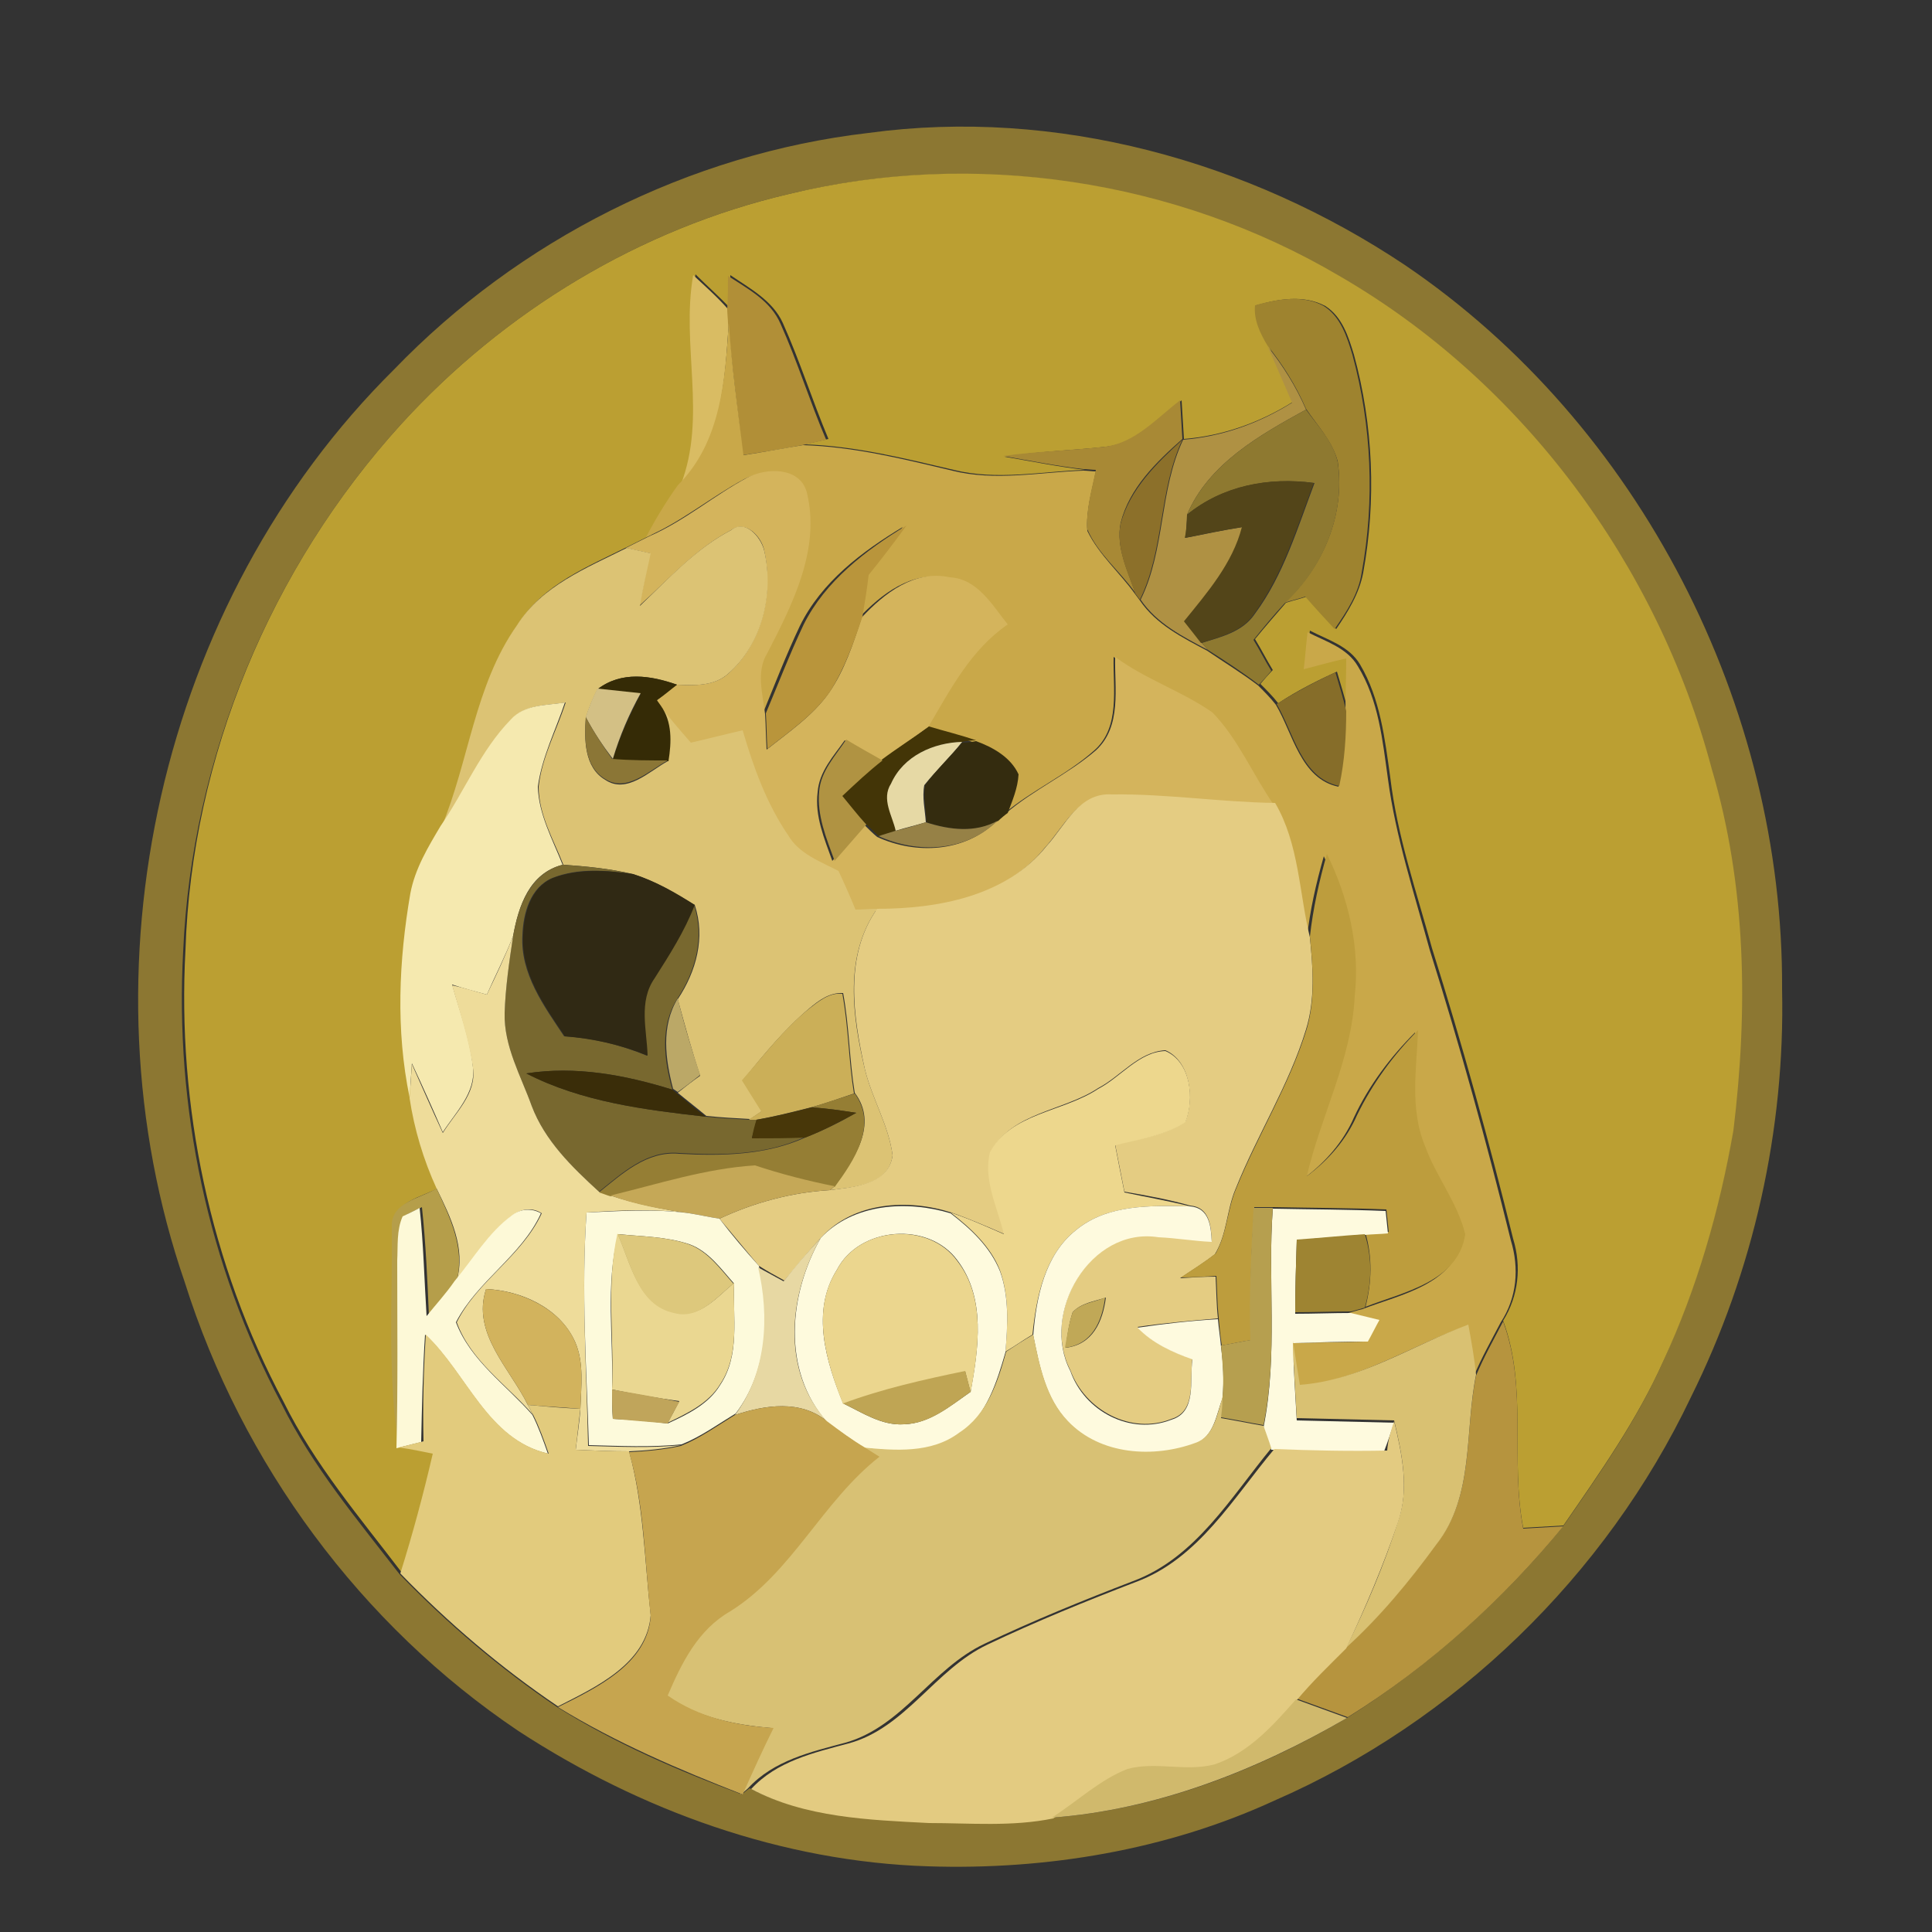 <?xml version="1.0" encoding="utf-8"?>
<!-- Generator: Adobe Illustrator 26.0.3, SVG Export Plug-In . SVG Version: 6.00 Build 0)  -->
<svg version="1.1" id="Layer_1" xmlns="http://www.w3.org/2000/svg" xmlns:xlink="http://www.w3.org/1999/xlink" x="0px" y="0px"
	 viewBox="0 0 250 250" style="enable-background:new 0 0 250 250;" xml:space="preserve">
<rect x="0" y="0" width="250" height="250" fill="#333333" stroke="none"/>
<style type="text/css">
	.st0{fill:#8C7732;}
	.st1{fill:#BB9F32;}
	.st2{fill:#D9BC63;}
	.st3{fill:#B18F37;}
	.st4{fill:#9E832F;}
	.st5{fill:#C9A849;}
	.st6{fill:#AF9143;}
	.st7{fill:#A88935;}
	.st8{fill:#8E7930;}
	.st9{fill:#8C702A;}
	.st10{fill:#D4B45C;}
	.st11{fill:#534519;}
	.st12{fill:#DCC374;}
	.st13{fill:#B9953B;}
	.st14{fill:#352B06;}
	.st15{fill:#866D29;}
	.st16{fill:#D3C085;}
	.st17{fill:#F5E9AF;}
	.st18{fill:#8B7636;}
	.st19{fill:#433507;}
	.st20{fill:#B09342;}
	.st21{fill:#E6D9A5;}
	.st22{fill:#342C0F;}
	.st23{fill:#E4CC82;}
	.st24{fill:#968146;}
	.st25{fill:#BD9D3D;}
	.st26{fill:#78682F;}
	.st27{fill:#302914;}
	.st28{fill:#EEDC9A;}
	.st29{fill:#CBAF58;}
	.st30{fill:#BBA867;}
	.st31{fill:#EDD78D;}
	.st32{fill:#3A2D09;}
	.st33{fill:#957E34;}
	.st34{fill:#483709;}
	.st35{fill:#C5A857;}
	.st36{fill:#B59E4A;}
	.st37{fill:#FDF9D7;}
	.st38{fill:#FEFADD;}
	.st39{fill:#FEFADE;}
	.st40{fill:#B69F4F;}
	.st41{fill:#FDFADB;}
	.st42{fill:#EAD791;}
	.st43{fill:#DDC87C;}
	.st44{fill:#E7D8A3;}
	.st45{fill:#EBD68E;}
	.st46{fill:#9E8432;}
	.st47{fill:#D2B35D;}
	.st48{fill:#C0A857;}
	.st49{fill:#B6943E;}
	.st50{fill:#D9C172;}
	.st51{fill:#E2CB7D;}
	.st52{fill:#D8C174;}
	.st53{fill:#BFA554;}
	.st54{fill:#C0A55B;}
	.st55{fill:#C6A54F;}
	.st56{fill:#E3CB81;}
	.st57{fill:#D0B96C;}
</style>
<g id="_x23_8c7732ff">
	<path class="st0" d="M112.4,17.2c24.2-3.3,49.2,3.6,69.4,17.1c30.4,20.6,49,57.1,48.8,93.7c0.4,18.2-3.7,36.5-11.8,52.8
		c-11,23.1-30.5,42-53.9,52.2c-13.9,6.4-29.5,9-44.8,8.5c-18.9-0.6-37.2-7.2-53-17.5c-20.4-13.7-35.8-34.6-43.2-58.1
		c-13.9-40.3-3.3-88,27.1-118.1C67.1,31.1,89.1,19.9,112.4,17.2 M102.1,25.1c-19.3,4.5-36.9,15.2-50.2,29.8
		C35,73.5,24.8,98,23.7,123.1c-1.1,20.2,3.2,40.6,12.7,58.5c4,8.1,9.8,15,15.3,22.1c6.2,6.4,13,12.2,20.4,17.2
		c7.5,4.7,15.6,8.2,23.9,11.3c0.2-0.2,0.7-0.6,1-0.8c7.1,3.7,15.2,3.9,23,4.4c5.4,0,10.9,0.5,16.1-0.6c13.6-1,26.6-6.1,38.2-12.9
		c10.6-6.7,20-15.1,27.9-24.7c4.7-6.8,9.5-13.6,12.9-21.2c4.3-9.5,7.3-19.6,9.1-29.9c1.8-15.6,1.7-31.7-2.8-46.8
		c-7-26.4-24.4-50.1-48.2-63.8C152.1,23.2,126,19.4,102.1,25.1z"/>
</g>
<g id="_x23_bb9f32ff">
	<path class="st1" d="M102.1,25.1c23.9-5.8,50-1.9,71.2,10.6c23.7,13.7,41.2,37.4,48.2,63.8c4.5,15.2,4.7,31.2,2.8,46.8
		c-1.8,10.3-4.7,20.4-9.1,29.9c-3.4,7.6-8.2,14.4-12.9,21.2c-1.7,0.1-3.5,0.2-5.2,0.3c-1.7-8.9,0.6-18.2-2.6-26.8
		c2-3.2,2.4-7,1.3-10.6c-3.1-12.6-6.6-25.2-10.5-37.6c-2-7.3-4.5-14.5-5.4-22.1c-0.7-5-1.3-10.2-3.9-14.6c-1.4-2.4-4.2-3.2-6.5-4.4
		c-0.2,1.6-0.4,3.2-0.5,4.8c1.8-0.5,3.6-0.9,5.5-1.4c0,2.3-0.1,4.6-0.1,6.9c-0.4-1.7-0.9-3.3-1.4-5c-2.6,1.2-5.2,2.5-7.6,4.1
		c-0.7-0.9-1.5-1.7-2.3-2.5c0.4-0.5,1.2-1.4,1.6-1.8c-0.8-1.3-1.5-2.7-2.3-4c1.3-1.6,2.7-3.2,4-4.7c0.9-0.3,1.8-0.5,2.7-0.8
		c1.3,1.4,2.6,2.8,3.8,4.2c1.5-2.2,3-4.6,3.5-7.3c1.7-9.3,1.3-19.1-1.2-28.2c-0.7-2.3-1.5-4.9-3.7-6.3c-2.8-1.5-6.1-0.9-8.9-0.1
		c-0.2,1.9,0.8,3.6,1.6,5.3c1.1,2.4,2.1,4.8,3.1,7.2c-4.3,2.7-9.1,4.4-14.1,4.8c-0.1-1.7-0.2-3.3-0.3-5c-3,2.3-5.7,5.5-9.7,6
		c-4.4,0.5-8.9,0.6-13.2,1.3c3.5,0.6,6.9,1.3,10.4,1.7c-5.6,0.2-11.4,1.4-17,0c-6.4-1.5-12.8-3.1-19.3-3.3c0.8-0.2,2.3-0.5,3.1-0.7
		c-2.1-5-3.7-10.1-5.9-15c-1.3-2.9-4.3-4.5-6.8-6.2c0,1.4,0,2.9,0,4.3c-1.4-1.5-3-2.9-4.5-4.4c-1.6,9,1.8,18.3-1.6,27
		c-1.5,2.1-2.8,4.4-4.1,6.7c-1,0.5-2,1-3,1.5c-5.2,2.6-11,4.9-14.2,10c-5.5,7.8-6.2,17.6-9.8,26.2c-1.6,2.7-3.3,5.5-3.9,8.7
		c-1.5,8.7-1.9,17.7-0.1,26.4c0.6,4.1,1.8,8,3.5,11.7c-2.2,1.2-6,1.8-5.9,5c0.1,9.5-0.6,19.1,0.9,28.5c1.5,0.3,2.9,0.6,4.4,0.8
		c-1.1,5.2-2.5,10.4-4.2,15.5c-5.4-7.1-11.3-14-15.3-22.1c-9.5-17.8-13.8-38.3-12.7-58.5C24.8,98,35,73.5,51.9,54.9
		C65.2,40.3,82.8,29.6,102.1,25.1z"/>
</g>
<g id="_x23_d9bc63ff">
	<path class="st2" d="M89.7,35.6c1.5,1.4,3.1,2.8,4.5,4.4c0,0.5,0,1.3,0.1,1.8c-0.5,7.2-0.8,15.4-6.2,20.9
		C91.5,53.9,88.1,44.6,89.7,35.6z"/>
</g>
<g id="_x23_b18f37ff">
	<path class="st3" d="M94.2,35.7c2.6,1.7,5.5,3.2,6.8,6.2c2.2,4.9,3.8,10.1,5.9,15c-0.8,0.2-2.3,0.5-3.1,0.7
		c-2.6,0.5-5.1,0.9-7.7,1.3c-0.6-5.7-1.4-11.4-1.9-17.1c0-0.4-0.1-1.3-0.1-1.8C94.2,38.5,94.2,37.1,94.2,35.7z"/>
</g>
<g id="_x23_9e832fff">
	<path class="st4" d="M162.4,39.5c2.9-0.8,6.2-1.4,8.9,0.1c2.2,1.4,3,4,3.7,6.3c2.5,9.2,2.9,18.9,1.2,28.2c-0.4,2.7-1.9,5-3.5,7.3
		c-1.3-1.4-2.6-2.8-3.8-4.2c-0.9,0.3-1.8,0.5-2.7,0.8c5-4.6,7.9-11.4,6.9-18.3c-0.7-2.6-2.6-4.6-4.1-6.8c-1.3-3-3-5.7-5-8.2
		C163.1,43.2,162.2,41.4,162.4,39.5z"/>
</g>
<g id="_x23_c9a849ff">
	<path class="st5" d="M94.3,41.8c0.4,5.7,1.2,11.4,1.9,17.1c2.6-0.4,5.2-0.9,7.7-1.3c6.6,0.2,13,1.8,19.3,3.3c5.6,1.4,11.3,0.2,17,0
		c0.4,0,1.2,0.1,1.6,0.1c-0.5,2.5-1.3,5.1-1.1,7.7c1.5,3.1,4.2,5.4,6.2,8.2l0.6,0.8c2.1,3.1,5.5,4.8,8.7,6.5
		c2.2,1.5,4.5,2.9,6.6,4.5c0.8,0.8,1.6,1.6,2.3,2.5c2.2,3.7,3.2,9.6,8.1,10.6c0.6-3.2,0.9-6.4,0.9-9.7c0-2.3,0.1-4.6,0.1-6.9
		c-1.8,0.4-3.6,0.9-5.5,1.4c0.2-1.6,0.3-3.2,0.5-4.8c2.3,1.2,5.1,2,6.5,4.4c2.7,4.4,3.2,9.6,3.9,14.6c1,7.5,3.4,14.8,5.4,22.1
		c3.9,12.4,7.4,25,10.5,37.6c1.1,3.6,0.8,7.4-1.3,10.6c-1.2,2.3-2.5,4.6-3.5,7c-0.2-2.2-0.6-4.4-1-6.5c-7.3,2.6-13.9,7.1-21.8,7.8
		c-0.3-1.9-0.6-3.7-0.9-5.6c3.2-0.1,6.5-0.1,9.7-0.2c0.4-0.7,1.1-2.1,1.5-2.8c-1.2-0.3-2.5-0.6-3.7-0.9c0.4-0.1,1.3-0.4,1.8-0.5
		c4.9-1.9,12.1-3.2,12.9-9.4c-1-4.1-3.8-7.4-5.2-11.4c-2-4.8-1.1-10-0.9-15c-3.2,3.2-6,6.9-7.9,11c-1.4,3.2-3.7,5.8-6.5,7.9
		c1.8-7.9,5.9-15.2,6.2-23.3c0.7-6.4-0.8-12.7-3.6-18.4c-1,3.5-1.8,7-2.2,10.7c-1.4-5.8-1.4-12.1-4.5-17.4
		c-2.7-3.9-4.6-8.4-7.9-11.9c-4-2.7-8.7-4.3-12.6-7.2c-0.1,4.1,0.9,9.1-2.5,12.1c-3.6,3.2-8,5.1-11.7,8.2c0.7-1.6,1.4-3.3,1.4-5
		c-1-2.2-3.3-3.5-5.5-4.3c-2-0.7-4-1.3-6.1-1.8c2.8-4.8,5.5-10,10.3-13.3c-2-2.5-3.9-5.9-7.5-6.1c-4.5-1-8.5,2.1-11.4,5.2
		c0.3-1.8,0.5-3.6,0.8-5.4c1.6-2.1,3.3-4.2,4.9-6.4c-5.3,3.2-10.5,7.1-13.3,12.8c-1.8,3.8-3.3,7.7-4.9,11.6
		c-0.3-2.6-1.2-5.5,0.3-7.9c3.2-6.3,6.8-13.5,5.1-20.8c-0.9-3.3-5.2-3.2-7.7-1.9c-4.3,2.3-8.2,5.6-12.7,7.5c1.2-2.3,2.6-4.6,4.1-6.7
		C93.4,57.1,93.8,49,94.3,41.8z"/>
</g>
<g id="_x23_af9143ff">
	<path class="st6" d="M164,44.8c2,2.5,3.7,5.2,5,8.2c-6,3.3-12.6,7-15.4,13.6c0,0.7-0.1,2.2-0.2,3c2.5-0.5,4.9-1,7.4-1.4
		c-1.2,4.7-4.5,8.5-7.5,12.2c0.7,0.9,1.4,1.8,2.2,2.8c0.2,0.2,0.6,0.7,0.8,0.9c-3.2-1.7-6.6-3.4-8.7-6.5c3.2-6.5,2.4-14.2,5.5-20.7
		c5-0.4,9.8-2.1,14.1-4.8C166.1,49.6,165.1,47.2,164,44.8z"/>
</g>
<g id="_x23_a88935ff">
	<path class="st7" d="M143,57.8c3.9-0.5,6.7-3.7,9.7-6c0.1,1.7,0.2,3.3,0.3,5c-3.4,3-6.9,6.4-8,10.9c-0.6,3.1,0.9,6.1,1.9,9
		c-2-2.8-4.8-5-6.2-8.2c-0.2-2.6,0.6-5.2,1.1-7.7c-0.4,0-1.2-0.1-1.6-0.1c-3.5-0.4-7-1.1-10.4-1.7C134.1,58.4,138.6,58.3,143,57.8z"
		/>
</g>
<g id="_x23_8e7930ff">
	<path class="st8" d="M153.6,66.6C156.4,60,163,56.3,169,53c1.5,2.1,3.5,4.1,4.1,6.8c1,6.8-1.9,13.7-6.9,18.3
		c-1.4,1.5-2.7,3.1-4,4.7c0.8,1.3,1.5,2.7,2.3,4c-0.4,0.5-1.2,1.4-1.6,1.8c-2.1-1.6-4.4-3.1-6.6-4.5c-0.2-0.2-0.6-0.7-0.8-0.9
		c2.5-0.8,5.3-1.4,6.9-3.8c3.7-5,5.5-11.1,7.7-16.9C164.1,61.7,158.2,62.9,153.6,66.6z"/>
</g>
<g id="_x23_8c702aff">
	<path class="st9" d="M145,67.8c1.2-4.5,4.7-7.9,8-10.9c-3.1,6.6-2.3,14.2-5.5,20.7l-0.6-0.8C145.9,73.9,144.4,70.9,145,67.8z"/>
</g>
<g id="_x23_d4b45cff">
	<path class="st10" d="M96.7,61.8c2.5-1.3,6.8-1.4,7.7,1.9c1.8,7.3-1.8,14.4-5.1,20.8c-1.5,2.4-0.6,5.3-0.3,7.9
		c0.1,1.5,0.1,3,0.2,4.6c2.9-2.3,6-4.4,8.1-7.4c2-2.9,3.1-6.3,4.2-9.7c2.9-3.1,6.8-6.2,11.4-5.2c3.6,0.2,5.5,3.6,7.5,6.1
		c-4.8,3.3-7.4,8.4-10.3,13.3c-2,1.5-4.1,2.8-6.1,4.4c-1.6-0.9-3.1-1.8-4.7-2.7c-1.4,2-3.3,4-3.5,6.7c-0.4,3.1,0.9,6.1,1.9,8.9
		c1.4-1.6,2.7-3.1,4.1-4.7c0.4,0.4,1.2,1.2,1.7,1.6c5,2.3,11.3,2,15.4-2c0.3-0.2,0.9-0.7,1.2-1c3.6-3.1,8.1-5.1,11.7-8.2
		c3.4-3.1,2.4-8.1,2.5-12.1c3.9,2.9,8.6,4.4,12.6,7.2c3.3,3.4,5.2,8,7.9,11.9c-7-0.1-14-1.2-21.1-1.1c-4.2-0.3-6.1,4.1-8.5,6.7
		c-5.2,6.5-14.1,8.1-21.9,8.2c-0.9,0-1.8,0.1-2.8,0.1c-0.7-1.7-1.4-3.3-2.2-5c-2.3-1.2-5.1-2.2-6.5-4.6c-2.7-4.2-4.5-8.9-5.9-13.6
		c-2.2,0.5-4.5,1.1-6.7,1.6c-1.3-1.6-2.7-3.2-4-4.8L85,90.6c0.9-0.7,1.7-1.4,2.6-2c2.2,0.1,4.8,0.2,6.6-1.4
		c4.4-3.9,5.9-10.3,4.7-15.9c-0.3-1.8-2.4-4.1-4.3-2.7c-4.6,2.4-8.1,6.4-11.9,9.8c0.5-2.3,0.9-4.5,1.4-6.8c-0.8-0.2-2.3-0.5-3.1-0.7
		c1-0.5,2-1,3-1.5C88.6,67.4,92.4,64.1,96.7,61.8z"/>
</g>
<g id="_x23_534519ff">
	<path class="st11" d="M153.6,66.6c4.6-3.8,10.6-4.9,16.4-4.1c-2.2,5.8-4,11.8-7.7,16.9c-1.5,2.3-4.4,3-6.9,3.8
		c-0.7-0.9-1.4-1.8-2.2-2.8c3-3.7,6.3-7.5,7.5-12.2c-2.5,0.4-4.9,0.9-7.4,1.4C153.5,68.9,153.6,67.4,153.6,66.6z"/>
</g>
<g id="_x23_dcc374ff">
	<path class="st12" d="M94.6,68.6c1.8-1.5,3.9,0.9,4.3,2.7c1.3,5.6-0.3,12.1-4.7,15.9c-1.8,1.6-4.3,1.5-6.6,1.4
		c-3.4-1.2-7.2-1.8-10.3,0.6c-0.6,1.2-1.1,2.4-1.5,3.7c-0.2,2.8-0.2,6.4,2.5,8c2.8,1.9,5.7-1.1,8.1-2.4c0.4-2.4,0.5-5-1-7.2
		c1.3,1.7,2.6,3.2,4,4.8c2.2-0.5,4.5-1.1,6.7-1.6c1.4,4.8,3.1,9.5,5.9,13.6c1.4,2.4,4.2,3.4,6.5,4.6c0.8,1.7,1.5,3.3,2.2,5
		c0.9,0,1.8-0.1,2.8-0.1c-4.3,6.1-3.2,13.9-1.6,20.7c0.9,3.8,3.1,7.3,3.6,11.2c-0.5,3.9-5,4.1-8.1,4.5l0.6-0.5
		c2.5-3.5,5.7-8,2.6-12.1c-0.7-4.3-0.7-8.6-1.5-12.9c-1.8-0.1-3.2,1-4.4,2c-3.2,2.7-5.9,6-8.5,9.2c0.8,1.3,1.7,2.6,2.5,4
		c-0.4,0.3-1.2,0.8-1.6,1.1c-1.9-0.1-3.8-0.2-5.7-0.4c-1.2-1-2.5-2-3.7-3c1-0.8,1.9-1.5,2.9-2.2c-1.1-3.3-2-6.6-2.9-9.9
		c2.4-3.6,3.6-8,2.2-12.2c-2.5-1.5-5.1-3.1-8-4c-3-0.7-6-1-9-1.2c-1.3-3.3-3.2-6.5-3.2-10.1c0.4-3.8,2.3-7.2,3.5-10.9
		c-2.4,0.4-5.2,0.2-7,2.2c-3.9,4-5.9,9.4-9.1,14c3.6-8.6,4.3-18.4,9.8-26.2c3.2-5.1,9-7.4,14.2-10c0.8,0.2,2.3,0.5,3.1,0.7
		c-0.5,2.3-1,4.5-1.4,6.8C86.5,74.9,90,71,94.6,68.6z"/>
</g>
<g id="_x23_b9953bff">
	<path class="st13" d="M104,80.8c2.8-5.6,8-9.6,13.3-12.8c-1.6,2.2-3.2,4.3-4.9,6.4c-0.2,1.8-0.5,3.6-0.8,5.4
		c-1.1,3.3-2.3,6.7-4.2,9.7c-2.1,3-5.3,5.2-8.1,7.4c-0.1-1.5-0.1-3.1-0.2-4.6C100.7,88.5,102.2,84.6,104,80.8z"/>
</g>
<g id="_x23_352b06ff">
	<path class="st14" d="M77.3,89.2c3.1-2.4,6.9-1.8,10.3-0.6c-0.9,0.7-1.7,1.4-2.6,2l0.5,0.7c1.5,2.1,1.4,4.7,1,7.2
		c-2.4,0-4.8,0-7.2-0.2c0.9-3,2.2-5.8,3.6-8.5C81,89.6,79.1,89.4,77.3,89.2z"/>
</g>
<g id="_x23_866d29ff">
	<path class="st15" d="M165.2,91.1c2.4-1.5,5-2.9,7.6-4.1c0.5,1.7,1,3.3,1.4,5c0,3.2-0.2,6.5-0.9,9.7
		C168.4,100.7,167.4,94.8,165.2,91.1z"/>
</g>
<g id="_x23_d3c085ff">
	<path class="st16" d="M75.8,92.8c0.4-1.3,0.9-2.5,1.5-3.7c1.9,0.2,3.7,0.4,5.6,0.6c-1.5,2.7-2.7,5.5-3.6,8.5
		C78,96.5,76.8,94.7,75.8,92.8z"/>
</g>
<g id="_x23_f5e9afff">
	<path class="st17" d="M66.1,93.1c1.8-2,4.6-1.8,7-2.2c-1.2,3.6-3,7.1-3.5,10.9c0.1,3.6,1.9,6.8,3.2,10.1c-4.3,1.1-5.7,5.3-6.4,9.2
		c-1,2.6-2.3,5.1-3.4,7.6c-1.5-0.4-3-0.8-4.5-1.3c1,3.5,2.3,7,2.7,10.7c0.4,3.3-2.3,5.9-3.9,8.4c-1.3-3-2.6-5.9-4-8.9
		c-0.1,1.5-0.2,3-0.3,4.4c-1.8-8.7-1.4-17.7,0.1-26.4c0.6-3.2,2.3-6,3.9-8.7C60.1,102.4,62.2,97.1,66.1,93.1z"/>
</g>
<g id="_x23_8b7636ff">
	<path class="st18" d="M75.8,92.8c1,1.9,2.2,3.7,3.4,5.4c2.4,0.2,4.8,0.2,7.2,0.2c-2.4,1.3-5.3,4.2-8.1,2.4
		C75.6,99.2,75.6,95.6,75.8,92.8z"/>
</g>
<g id="_x23_433507ff">
	<path class="st19" d="M120.2,94c2,0.6,4.1,1.1,6.1,1.8c-0.5,0-1.4,0.1-1.8,0.2c-3.7,0.1-7.6,1.8-9.2,5.4c-1.2,2,0.2,4.1,0.6,6.1
		c-0.5,0.2-1.6,0.5-2.2,0.7c-0.4-0.4-1.2-1.2-1.7-1.6c-1.1-1.2-2.1-2.4-3.1-3.7c1.7-1.6,3.4-3.1,5.2-4.6
		C116.1,96.8,118.2,95.5,120.2,94z"/>
</g>
<g id="_x23_b09342ff">
	<path class="st20" d="M106,102.4c0.2-2.6,2.1-4.6,3.5-6.7c1.5,0.9,3.1,1.8,4.7,2.7c-1.8,1.4-3.5,3-5.2,4.6c1,1.2,2,2.5,3.1,3.7
		c-1.4,1.6-2.7,3.1-4.1,4.7C106.9,108.4,105.7,105.5,106,102.4z"/>
</g>
<g id="_x23_e6d9a5ff">
	<path class="st21" d="M115.3,101.4c1.6-3.6,5.5-5.3,9.2-5.4c-1.5,1.9-3.3,3.6-4.9,5.6c-0.3,1.6,0.1,3.2,0.2,4.8
		c-1.3,0.4-2.6,0.7-3.9,1.1C115.5,105.6,114,103.4,115.3,101.4z"/>
</g>
<g id="_x23_342c0fff">
	<path class="st22" d="M124.5,96.1c0.4,0,1.4-0.1,1.8-0.2c2.2,0.8,4.5,2.1,5.5,4.3c-0.1,1.8-0.8,3.4-1.4,5c-0.3,0.2-0.9,0.7-1.2,1
		c-2.9,1.6-6.3,1.2-9.3,0.2c-0.1-1.6-0.4-3.2-0.2-4.8C121.1,99.7,122.9,98,124.5,96.1z"/>
</g>
<g id="_x23_e4cc82ff">
	<path class="st23" d="M135.4,109.5c2.4-2.6,4.2-7,8.5-6.7c7-0.1,14,1,21.1,1.1c3.1,5.3,3.1,11.6,4.5,17.4c0.4,3.9,0.7,8-0.5,11.9
		c-2.2,7.2-6.3,13.6-9.1,20.6c-1.2,2.8-1.1,5.9-2.7,8.5c-1.4,1.1-3,2.1-4.5,3.1c1.5-0.1,3.1-0.2,4.6-0.2c0.1,1.8,0.1,3.6,0.3,5.4
		c-3.5,0.3-7,0.6-10.4,1.1c1.9,2,4.5,3.3,7.1,4.1c-0.4,2.6,0.6,6.8-2.7,7.8c-5.2,2.1-11.2-1.1-13.1-6.3c-3.9-7.5,2.6-18.7,11.4-17.3
		c2.3,0.1,4.6,0.5,6.9,0.6c-0.1-2-0.3-4.4-2.8-4.6c-2.8-0.8-5.6-1.3-8.5-1.8c-0.4-2-0.8-4.1-1.2-6.1c3.1-0.8,6.4-1.1,9.1-3
		c1.2-3,0.6-7.8-2.6-9.2c-3.5,0.2-5.8,3.4-8.7,4.9c-4.5,3-11.2,3.1-13.9,8.3c-0.9,3.6,1,7.2,1.8,10.6c-2.3-1-4.6-2-6.9-2.8
		c-5.6-1.8-12.6-1.4-16.8,3.2c-1.7,1.8-3.2,3.7-4.8,5.6c-1.1-0.6-2.2-1.2-3.3-1.9c-1.7-2-3.4-4.1-5.1-6.1c4.5-2.1,9.3-3.4,14.3-3.7
		c3-0.4,7.6-0.7,8.1-4.5c-0.5-3.9-2.7-7.4-3.6-11.2c-1.5-6.8-2.7-14.6,1.6-20.7C121.3,117.6,130.2,116,135.4,109.5 M138.8,169.8
		c-0.5,1.5-0.7,3.1-0.9,4.6c3.5-0.4,4.8-3.4,5.2-6.5C141.6,168.4,139.9,168.6,138.8,169.8z"/>
</g>
<g id="_x23_968146ff">
	<path class="st24" d="M119.8,106.4c3.1,1,6.4,1.4,9.3-0.2c-4.1,4-10.3,4.3-15.4,2c0.5-0.2,1.6-0.5,2.2-0.7
		C117.2,107.2,118.5,106.8,119.8,106.4z"/>
</g>
<g id="_x23_bd9d3dff">
	<path class="st25" d="M169.5,121.2c0.4-3.6,1.2-7.2,2.2-10.7c2.8,5.7,4.3,12.1,3.6,18.4c-0.4,8.2-4.4,15.5-6.2,23.3
		c2.8-2.1,5.1-4.7,6.5-7.9c2-4.1,4.7-7.8,7.9-11c-0.2,5-1.1,10.2,0.9,15c1.4,3.9,4.2,7.3,5.2,11.4c-0.9,6.2-8.1,7.5-12.9,9.4
		c0.8-3.1,0.9-6.4,0-9.5c1-0.1,2-0.1,3-0.2c-0.1-1-0.2-1.9-0.3-2.9c-4.9-0.2-9.7-0.2-14.6-0.3c-0.6,0-1.9,0-2.5,0
		c-0.4,5.7-0.6,11.4-0.4,17.2c-1.3,0.2-2.6,0.5-3.8,0.7c-0.2-1.2-0.3-2.4-0.4-3.6c-0.2-1.8-0.2-3.6-0.3-5.4c-1.5,0.1-3,0.2-4.6,0.2
		c1.5-1,3.1-2,4.5-3.1c1.5-2.6,1.5-5.8,2.7-8.5c2.8-6.9,6.9-13.4,9.1-20.6C170.2,129.3,169.9,125.2,169.5,121.2z"/>
</g>
<g id="_x23_78682fff">
	<path class="st26" d="M66.4,121.1c0.7-3.9,2.2-8.1,6.4-9.2c3,0.2,6.1,0.5,9,1.2c-3.4-0.5-7-0.8-10.3,0.5c-2.9,1.2-3.8,4.6-3.9,7.4
		c-0.3,5,2.8,9.2,5.4,13.1c3.7,0.2,7.3,1.1,10.7,2.5c-0.2-3.3-1.2-7,0.9-10c1.9-3.1,3.9-6.2,5.2-9.5c1.4,4.2,0.2,8.6-2.2,12.2
		c-2.2,3.5-1.7,7.8-0.6,11.7c-6.1-1.9-12.5-3.1-18.9-2.1c7.2,3.7,15.3,4.7,23.2,5.6c1.9,0.2,3.8,0.3,5.7,0.4l0.9,0
		c-0.1,0.6-0.4,1.7-0.6,2.3c2.3,0,4.6,0,6.9-0.1c-5.1,2.4-10.8,2.4-16.3,2.1c-4.2-0.4-7.4,2.6-10.4,5c-3.5-3.2-7-6.6-8.7-11.1
		c-1.4-3.9-3.6-7.7-3.5-12C65.4,127.7,65.9,124.4,66.4,121.1z"/>
</g>
<g id="_x23_302914ff">
	<path class="st27" d="M71.6,113.6c3.3-1.2,6.9-1,10.3-0.5c2.9,0.9,5.5,2.4,8,4c-1.3,3.4-3.3,6.5-5.2,9.5c-2.1,3-1,6.7-0.9,10
		c-3.4-1.4-7-2.2-10.7-2.5c-2.6-3.9-5.7-8.1-5.4-13.1C67.8,118.2,68.7,114.8,71.6,113.6z"/>
</g>
<g id="_x23_eedc9aff">
	<path class="st28" d="M63,128.7c1.2-2.5,2.4-5,3.4-7.6c-0.5,3.3-1,6.7-1.1,10c-0.1,4.3,2.1,8.1,3.5,12c1.7,4.5,5.2,7.9,8.7,11.1
		c0.4,0.1,1.1,0.4,1.5,0.5c3.3,1.1,6.8,1.8,10.2,2.3c-4.4-0.6-8.9-0.4-13.3-0.1c-0.7,10.1,0,20.1,0.2,30.2c4,0.1,8,0.3,12-0.1
		c-2.2,0.5-4.5,0.7-6.7,0.8c-2.3,0-4.6-0.1-6.9-0.2c0.2-1.8,0.5-3.6,0.6-5.3c0.1-2.9,0.5-6-0.7-8.7c-2-4.4-7-6.6-11.5-6.8
		c-1.9,5.7,3.1,10.3,5.4,15c0.2,0.3,0.5,1,0.7,1.3c-3.4-3.9-8.1-7-9.9-12c2.7-5.4,8.4-8.5,11-14.1c-1.2-0.8-2.7-0.6-3.8,0.3
		c-3,2.2-4.9,5.5-7.2,8.4c1.2-4.2-0.8-8.2-2.6-11.9c-1.7-3.7-2.9-7.7-3.5-11.7c0.1-1.5,0.2-3,0.3-4.4c1.3,2.9,2.6,5.9,4,8.9
		c1.6-2.6,4.4-5.1,3.9-8.4c-0.5-3.7-1.7-7.2-2.7-10.7C60,127.8,61.5,128.3,63,128.7z"/>
</g>
<g id="_x23_cbaf58ff">
	<path class="st29" d="M104.6,130.6c1.3-1,2.7-2.2,4.4-2c0.8,4.3,0.8,8.6,1.5,12.9c-1.8,0.6-3.7,1.3-5.6,1.8
		c-2.4,0.6-4.7,1.2-7.1,1.6l-0.9,0c0.4-0.3,1.2-0.8,1.6-1.1c-0.8-1.3-1.7-2.7-2.5-4C98.8,136.6,101.4,133.2,104.6,130.6z"/>
</g>
<g id="_x23_bba867ff">
	<path class="st30" d="M87.1,140.9c-1-3.8-1.6-8.1,0.6-11.7c0.8,3.3,1.8,6.6,2.9,9.9c-1,0.8-1.9,1.5-2.9,2.2L87.1,140.9z"/>
</g>
<g id="_x23_edd78dff">
	<path class="st31" d="M142.1,140.9c2.9-1.5,5.3-4.8,8.7-4.9c3.3,1.4,3.8,6.2,2.6,9.2c-2.7,1.8-6,2.2-9.1,3c0.4,2.1,0.8,4.1,1.2,6.1
		c2.8,0.6,5.7,1.1,8.5,1.8c-5-0.1-10.7-0.3-14.8,3.1c-4,3.2-5.1,8.6-5.6,13.5c-1.2,0.7-2.3,1.5-3.5,2.2c0.3-3.5,0.5-7.1-0.7-10.5
		c-1.2-3.1-3.8-5.5-6.4-7.5c2.4,0.8,4.6,1.8,6.9,2.8c-0.8-3.4-2.7-7-1.8-10.6C130.8,144,137.6,143.9,142.1,140.9z"/>
</g>
<g id="_x23_3a2d09ff">
	<path class="st32" d="M68.1,138.9c6.4-1,12.8,0.2,18.9,2.1l0.6,0.5c1.2,1,2.4,2,3.7,3C83.4,143.6,75.3,142.6,68.1,138.9z"/>
</g>
<g id="_x23_957e34ff">
	<path class="st33" d="M105,143.3c1.9-0.6,3.7-1.2,5.6-1.8c3,4.1-0.1,8.7-2.6,12.1c-3.5-0.7-6.9-1.6-10.3-2.7
		c-6.4,0.4-12.5,2.4-18.7,3.9c-0.4-0.1-1.1-0.4-1.5-0.5c3-2.4,6.2-5.4,10.4-5c5.5,0.3,11.2,0.2,16.3-2.1c2.3-0.9,4.5-2,6.6-3.2
		C108.9,143.7,106.9,143.4,105,143.3z"/>
</g>
<g id="_x23_483709ff">
	<path class="st34" d="M97.9,144.9c2.4-0.4,4.8-1,7.1-1.6c1.9,0.1,3.8,0.4,5.8,0.7c-2.2,1.2-4.3,2.3-6.6,3.2
		c-2.3,0.1-4.6,0.1-6.9,0.1C97.4,146.6,97.7,145.4,97.9,144.9z"/>
</g>
<g id="_x23_c5a857ff">
	<path class="st35" d="M79,154.7c6.2-1.5,12.3-3.5,18.7-3.9c3.3,1.1,6.8,2,10.3,2.7l-0.6,0.5c-5,0.3-9.8,1.6-14.3,3.7
		c-1.3-0.2-2.6-0.5-3.9-0.7C85.7,156.5,82.3,155.9,79,154.7z"/>
</g>
<g id="_x23_b59e4aff">
	<path class="st36" d="M56.5,153.8c1.7,3.7,3.7,7.7,2.6,11.9c-1.1,1.5-2.4,3-3.6,4.5c-0.2-4.6-0.4-9.3-0.9-14
		c-0.6,0.3-1.7,0.8-2.2,1.1c-0.9,1.8-0.7,3.8-0.7,5.7c0,8.1,0.2,16.2-0.1,24.3c-1.5-9.4-0.8-19-0.9-28.5
		C50.5,155.6,54.3,155.1,56.5,153.8z"/>
</g>
<g id="_x23_fdf9d7ff">
	<path class="st37" d="M66.2,157.3c1.1-0.9,2.6-1,3.8-0.3c-2.5,5.5-8.2,8.7-11,14.1c1.9,5,6.5,8.1,9.9,12c0.8,1.6,1.4,3.3,2,5
		c-7.9-1.8-10.5-10.4-15.9-15.4c-0.3,4.6-0.4,9.3-0.5,13.9c-0.8,0.2-2.4,0.6-3.2,0.8c0.2-8.1,0.1-16.2,0.1-24.3
		c0.1-1.9-0.1-3.9,0.7-5.7c0.6-0.3,1.7-0.8,2.2-1.1c0.5,4.6,0.6,9.3,0.9,14c1.2-1.5,2.5-2.9,3.6-4.5
		C61.3,162.8,63.2,159.5,66.2,157.3z"/>
</g>
<g id="_x23_fefaddff">
	<path class="st38" d="M106.2,160.2c4.2-4.5,11.2-4.9,16.8-3.2c2.6,2,5.1,4.3,6.4,7.5c1.2,3.3,1,7,0.7,10.5c-1.1,3.8-2.4,8-5.7,10.5
		c-3.6,2.6-8.3,2.3-12.5,1.9c-1.7-1.1-3.3-2.2-4.9-3.4C101.1,177.3,102.1,167.4,106.2,160.2 M108.3,164.3
		c-3.4,5.4-1.4,11.9,0.8,17.3c2.5,1.2,5,2.9,7.9,2.7c3.3-0.1,6-2.4,8.6-4.2c1-5.6,2-12.1-1.7-17C120.2,158,111.2,158.7,108.3,164.3z
		"/>
</g>
<g id="_x23_fefadeff">
	<path class="st39" d="M139.2,159.2c4.1-3.4,9.7-3.2,14.8-3.1c2.5,0.2,2.7,2.6,2.8,4.6c-2.3-0.1-4.6-0.5-6.9-0.6
		c-8.8-1.4-15.3,9.8-11.4,17.3c1.8,5.2,7.8,8.4,13.1,6.3c3.3-1,2.3-5.1,2.7-7.8c-2.6-0.9-5.2-2.1-7.1-4.1c3.4-0.5,6.9-0.9,10.4-1.1
		c0.1,1.2,0.3,2.4,0.4,3.6c0.3,2.2,0.4,4.4,0.2,6.6c-0.8,2.1-1.1,5-3.5,5.9c-5.4,2-12.3,1.6-16.5-2.8c-2.9-3-3.7-7.2-4.5-11.2
		C134.1,167.8,135.2,162.4,139.2,159.2z"/>
	<path class="st39" d="M164.7,156.4c4.9,0.1,9.7,0.1,14.6,0.3c0.1,0.9,0.2,1.9,0.3,2.9c-1,0.1-2,0.1-3,0.2c-2.9,0.2-5.8,0.4-8.8,0.7
		c-0.1,3.1-0.2,6.3-0.2,9.5c2.4,0,4.8-0.1,7.2-0.1c1.2,0.3,2.5,0.6,3.7,0.9c-0.4,0.7-1.1,2.1-1.5,2.8c-3.2,0-6.5,0.1-9.7,0.2
		c0.1,3.3,0.3,6.7,0.5,10c4.2,0.1,8.4,0.2,12.6,0.3c-0.4,1.2-0.8,2.4-1.3,3.7c-4.9,0.1-9.8,0-14.6-0.2c-0.3-0.9-0.7-1.9-1-2.9
		C165.4,175.2,164,165.7,164.7,156.4z"/>
</g>
<g id="_x23_b69f4fff">
	<path class="st40" d="M162.2,156.3c0.6,0,1.9,0,2.5,0c-0.7,9.4,0.7,18.8-1.2,28.1c-1.8-0.3-3.7-0.7-5.5-1c0-0.7,0.1-2,0.2-2.7
		c0.2-2.2,0-4.4-0.2-6.6c1.3-0.2,2.6-0.5,3.8-0.7C161.6,167.8,161.9,162,162.2,156.3z"/>
</g>
<g id="_x23_fdfadbff">
	<path class="st41" d="M75.9,156.9c4.4-0.2,8.9-0.5,13.3,0.1c1.3,0.2,2.6,0.5,3.9,0.7c1.6,2.1,3.3,4.1,5.1,6.1
		c1.5,6.5,1.1,13.7-3,19.1c-2.3,1.4-4.5,3-7,4c-4,0.4-8,0.2-12,0.1C75.9,177.1,75.2,167,75.9,156.9 M79.2,179.8c0,1.2,0,2.5,0.1,3.8
		c2.4,0.1,4.8,0.3,7.1,0.6c2.6-1.2,5.3-2.5,6.8-5c2.6-3.9,1.6-8.7,1.8-13.1c-1.7-1.9-3.3-4.2-5.8-5.1c-3-1-6.2-1-9.2-1.3
		C78.3,166.3,79.4,173.1,79.2,179.8z"/>
</g>
<g id="_x23_ead791ff">
	<path class="st42" d="M79.2,179.8c0.3-6.7-0.8-13.6,0.7-20.2c1.7,3.7,2.6,9.2,7.4,10.2c3.2,0.9,5.5-2,7.7-3.8
		c-0.2,4.4,0.8,9.2-1.8,13.1c-1.5,2.5-4.3,3.8-6.8,5c0.5-0.9,1-1.8,1.5-2.8C85,180.9,82.1,180.4,79.2,179.8z"/>
</g>
<g id="_x23_ddc87cff">
	<path class="st43" d="M79.9,159.7c3.1,0.3,6.3,0.3,9.2,1.3c2.5,0.9,4.1,3.2,5.8,5.1c-2.2,1.8-4.5,4.7-7.7,3.8
		C82.5,168.9,81.6,163.4,79.9,159.7z"/>
</g>
<g id="_x23_e7d8a3ff">
	<path class="st44" d="M101.4,165.8c1.5-1.9,3.1-3.8,4.8-5.6c-4.1,7.2-5.2,17.1,0.8,23.7c-3.4-2.8-8-2.1-11.9-0.8
		c4.1-5.5,4.5-12.7,3-19.1C99.2,164.6,100.3,165.2,101.4,165.8z"/>
</g>
<g id="_x23_ebd68eff">
	<path class="st45" d="M108.3,164.3c2.9-5.6,11.9-6.3,15.6-1.1c3.7,4.8,2.7,11.4,1.7,17c-0.2-0.7-0.5-2-0.7-2.7
		c-5.3,1.1-10.7,2.3-15.8,4.2C106.9,176.2,104.9,169.6,108.3,164.3z"/>
</g>
<g id="_x23_9e8432ff">
	<path class="st46" d="M167.8,160.4c2.9-0.2,5.8-0.5,8.8-0.7c1,3.1,0.9,6.4,0,9.5c-0.4,0.1-1.3,0.4-1.8,0.5c-2.4,0-4.8,0.1-7.2,0.1
		C167.6,166.7,167.7,163.5,167.8,160.4z"/>
</g>
<g id="_x23_d2b35dff">
	<path class="st47" d="M62.9,166.8c4.5,0.2,9.6,2.5,11.5,6.8c1.2,2.7,0.8,5.8,0.7,8.7c-2.3-0.2-4.5-0.3-6.8-0.5
		C66,177.1,61,172.5,62.9,166.8z"/>
</g>
<g id="_x23_c0a857ff">
	<path class="st48" d="M138.8,169.8c1.1-1.2,2.8-1.3,4.2-1.9c-0.4,3.1-1.7,6.1-5.2,6.5C138.1,172.8,138.3,171.2,138.8,169.8z"/>
</g>
<g id="_x23_b6943eff">
	<path class="st49" d="M191,178c1-2.4,2.3-4.7,3.5-7c3.2,8.6,0.9,17.9,2.6,26.8c1.7-0.1,3.5-0.2,5.2-0.3
		c-7.9,9.6-17.3,18.1-27.9,24.7c-2.2-0.8-4.4-1.6-6.6-2.4c2-2.3,4.2-4.5,6.4-6.7c4.4-4,8.2-8.6,11.7-13.4
		C190.8,193.6,189.5,185.3,191,178z"/>
</g>
<g id="_x23_d9c172ff">
	<path class="st50" d="M168.2,179.2c7.9-0.6,14.5-5.1,21.8-7.8c0.4,2.2,0.8,4.4,1,6.5c-1.5,7.3-0.2,15.7-5.1,21.9
		c-3.5,4.8-7.3,9.4-11.7,13.4c2.6-5.3,4.9-10.7,6.7-16.3c1.5-4.3,0.5-8.8-0.5-13.1c-4.2-0.1-8.4-0.2-12.6-0.3
		c-0.2-3.3-0.4-6.7-0.5-10C167.6,175.5,167.9,177.3,168.2,179.2z"/>
</g>
<g id="_x23_e2cb7dff">
	<path class="st51" d="M55.1,172.7c5.4,5.1,8,13.6,15.9,15.4c-0.6-1.7-1.2-3.4-2-5c-0.2-0.3-0.5-1-0.7-1.3c2.3,0.2,4.5,0.4,6.8,0.5
		c-0.2,1.8-0.4,3.6-0.6,5.3c2.3,0.1,4.6,0.2,6.9,0.2c1.9,6.9,2,14.1,2.8,21.2c-0.5,6.3-7.1,9.3-12,11.8c-7.4-5-14.2-10.8-20.4-17.2
		c1.6-5.1,3-10.3,4.2-15.5c-1.5-0.3-2.9-0.6-4.4-0.8c0.8-0.2,2.4-0.6,3.2-0.8C54.7,181.9,54.8,177.3,55.1,172.7z"/>
</g>
<g id="_x23_d8c174ff">
	<path class="st52" d="M130.2,174.9c1.2-0.8,2.3-1.5,3.5-2.2c0.8,3.9,1.6,8.2,4.5,11.2c4.2,4.4,11.1,4.8,16.5,2.8
		c2.4-0.8,2.8-3.8,3.5-5.9c0,0.7-0.1,2-0.2,2.7c1.8,0.3,3.7,0.7,5.5,1c0.3,0.9,0.7,1.9,1,2.9c-5.2,6.3-9.8,14.2-17.9,17.2
		c-6.5,2.5-12.9,5.1-19.2,8.1c-6.8,3.2-10.6,10.7-18,12.8c-4.5,1.2-9.3,2.3-12.6,5.9c-0.2,0.2-0.7,0.6-1,0.8c1.3-2.9,2.6-5.7,4-8.6
		c-4.8-0.4-9.6-1.4-13.7-4.2c1.8-4.2,4-8.6,8.1-10.9c8.1-5,12-14.2,19.3-20c-0.6-0.4-1.2-0.8-1.9-1.2c4.2,0.4,8.9,0.8,12.5-1.9
		C127.8,183,129.1,178.8,130.2,174.9z"/>
</g>
<g id="_x23_bfa554ff">
	<path class="st53" d="M109.1,181.6c5.1-1.9,10.5-3.1,15.8-4.2c0.2,0.7,0.5,2,0.7,2.7c-2.6,1.8-5.2,4.1-8.6,4.2
		C114.1,184.5,111.6,182.8,109.1,181.6z"/>
</g>
<g id="_x23_c0a55bff">
	<path class="st54" d="M79.2,179.8c2.9,0.5,5.8,1,8.7,1.6c-0.5,0.9-1,1.8-1.5,2.8c-2.4-0.2-4.8-0.4-7.1-0.6
		C79.2,182.3,79.2,181.1,79.2,179.8z"/>
</g>
<g id="_x23_c6a54fff">
	<path class="st55" d="M95.1,183.1c3.9-1.3,8.5-2,11.9,0.8c1.6,1.2,3.2,2.4,4.9,3.4c0.6,0.4,1.3,0.8,1.9,1.2
		c-7.4,5.8-11.3,15-19.3,20c-4.2,2.4-6.3,6.7-8.1,10.9c4,2.8,8.8,3.9,13.7,4.2c-1.4,2.8-2.7,5.7-4,8.6c-8.2-3.2-16.4-6.7-23.9-11.3
		c5-2.5,11.6-5.6,12-11.8c-0.8-7.1-0.8-14.3-2.8-21.2c2.2-0.1,4.5-0.3,6.7-0.8C90.6,186.1,92.8,184.5,95.1,183.1z"/>
</g>
<g id="_x23_e3cb81ff">
	<path class="st56" d="M180.4,183.9c1,4.2,2,8.8,0.5,13.1c-1.9,5.6-4.2,11-6.7,16.3c-2.2,2.2-4.4,4.3-6.4,6.7
		c-3,3.4-6.2,6.9-10.5,8.4c-3.7,1-7.6-0.4-11.2,0.6c-3.7,1.4-6.6,4.2-9.8,6.3c-5.3,1.1-10.8,0.6-16.1,0.6c-7.8-0.4-16-0.7-23-4.4
		c3.3-3.6,8.1-4.7,12.6-5.9c7.4-2,11.2-9.6,18-12.8c6.3-3,12.7-5.6,19.2-8.1c8.1-3,12.6-10.9,17.9-17.2c4.9,0.2,9.8,0.3,14.6,0.2
		C179.6,186.3,180,185.1,180.4,183.9z"/>
</g>
<g id="_x23_d0b96cff">
	<path class="st57" d="M157.2,228.3c4.4-1.5,7.6-5.1,10.5-8.4c2.2,0.8,4.4,1.6,6.6,2.4c-11.7,6.8-24.7,11.9-38.2,12.9
		c3.3-2.1,6.2-4.9,9.8-6.3C149.6,227.9,153.5,229.3,157.2,228.3z"/>
</g>
</svg>
